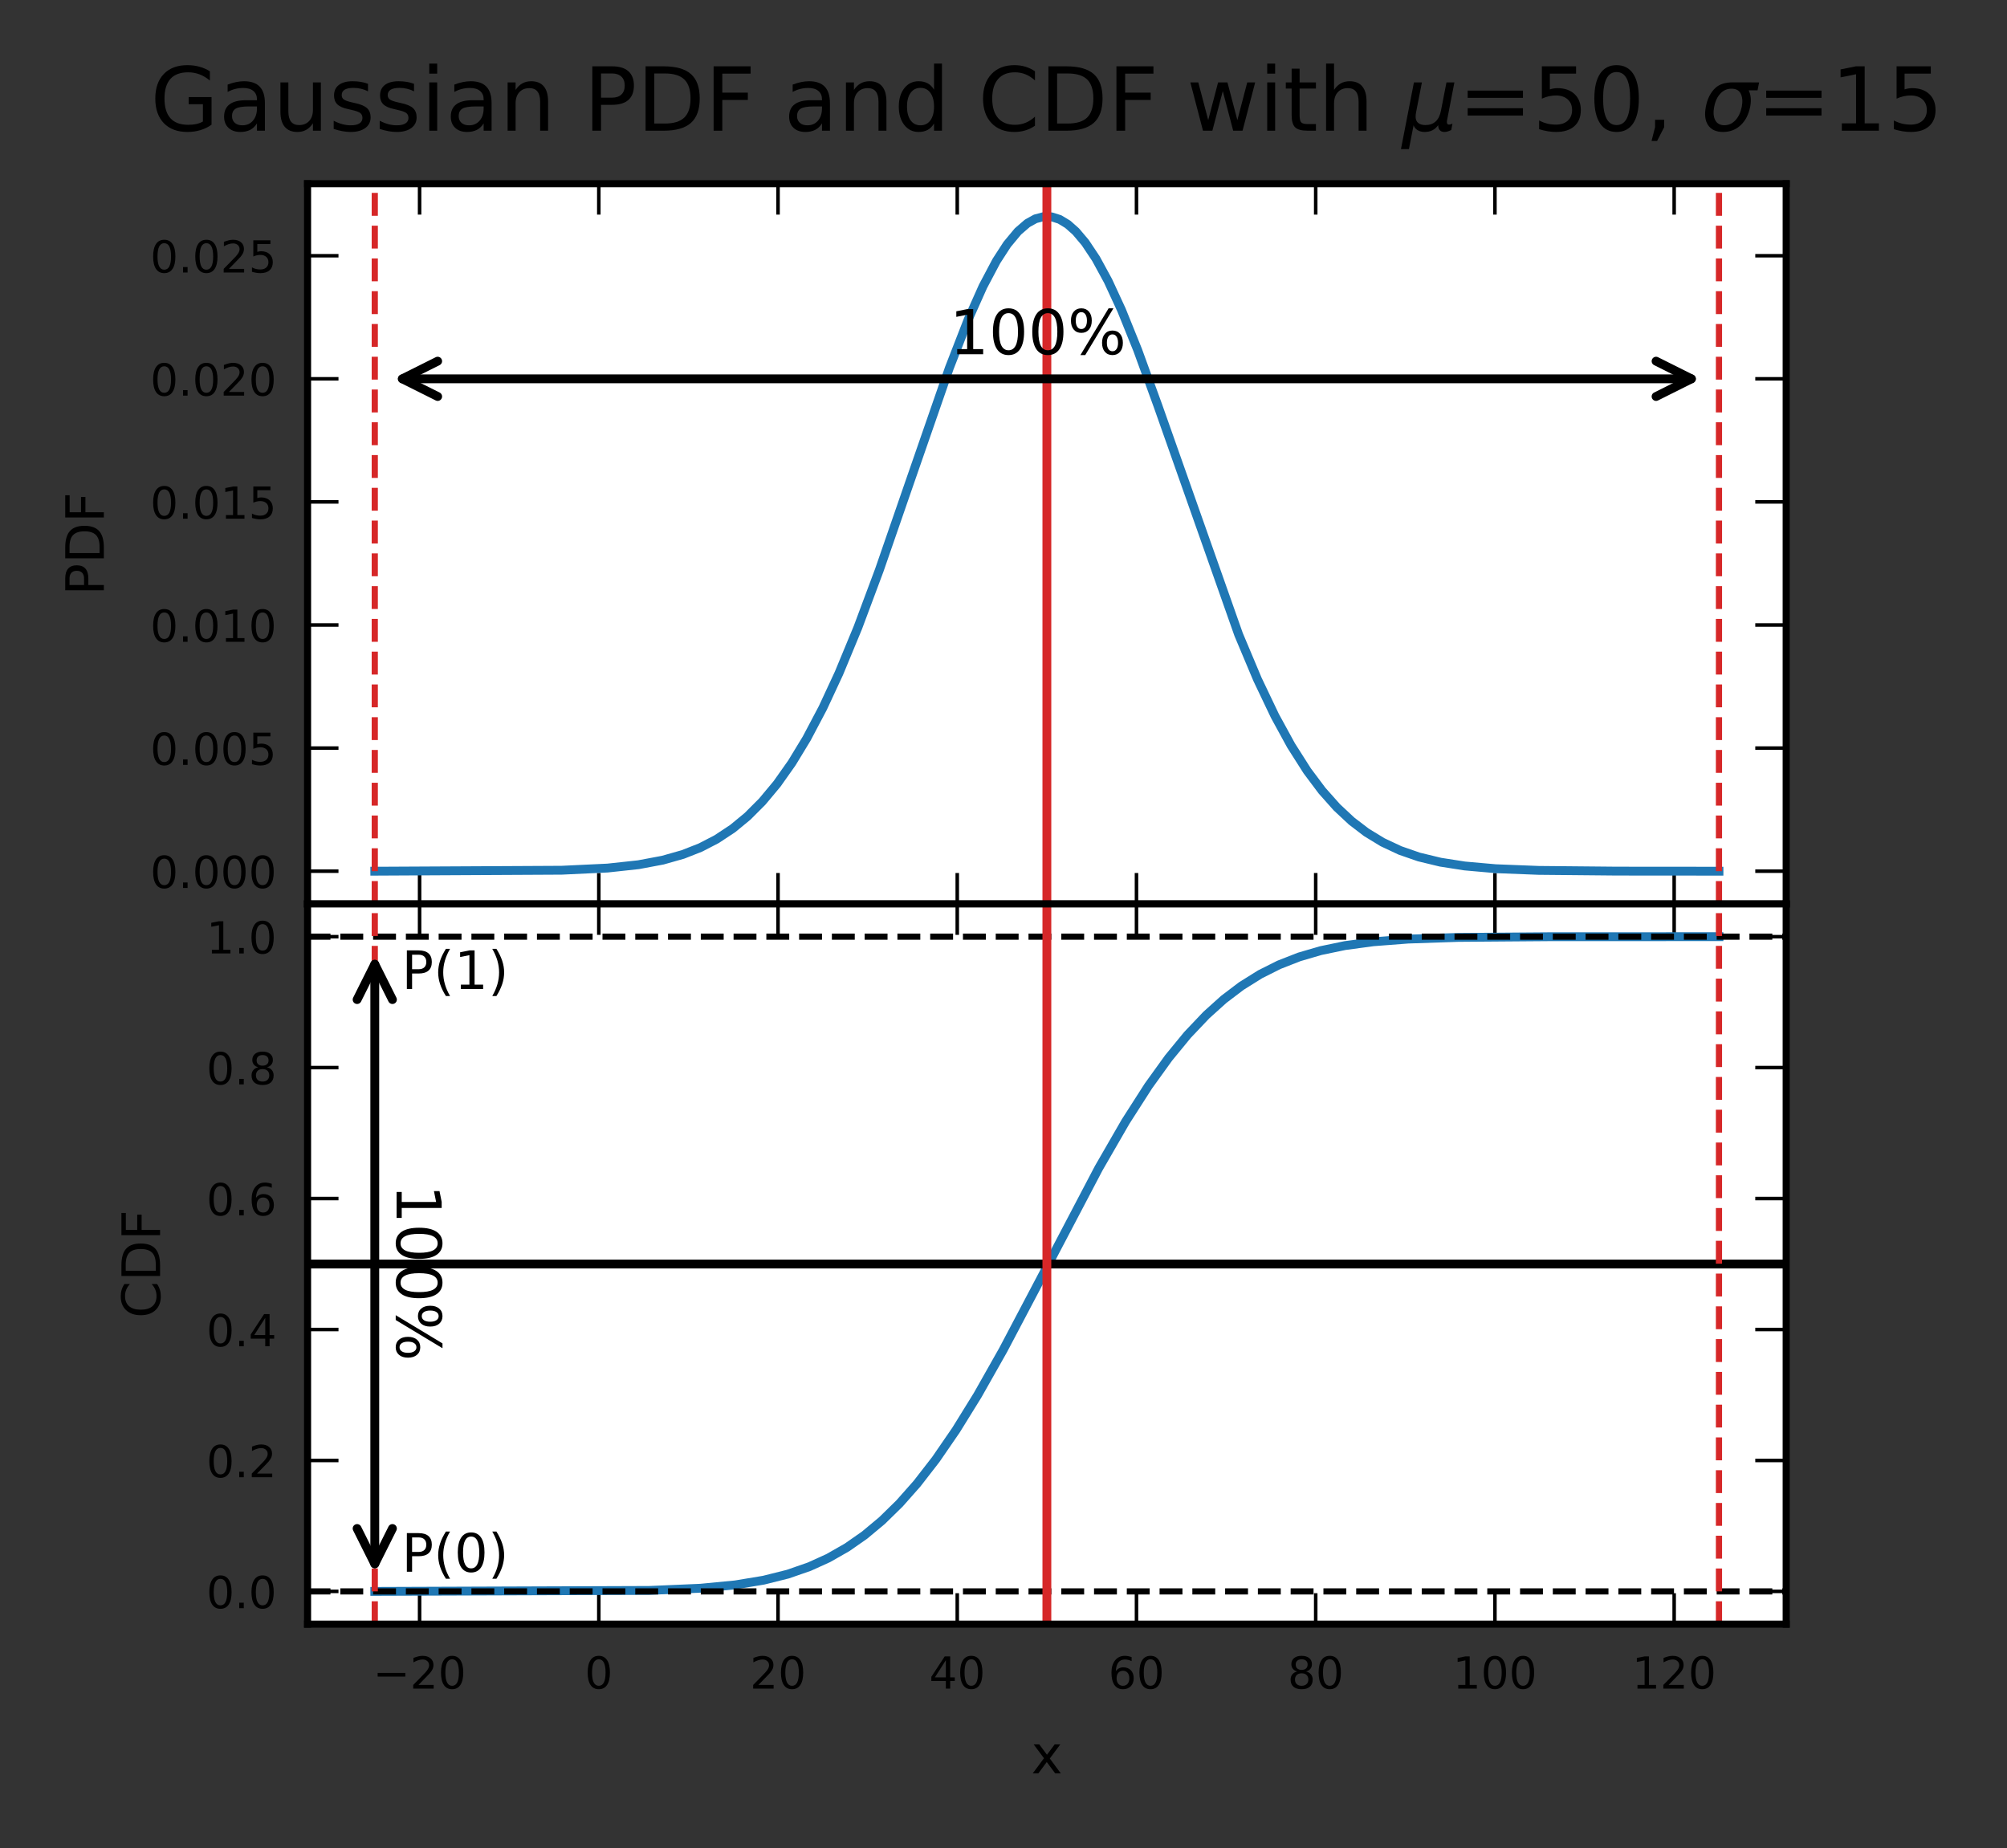 <?xml version="1.0" encoding="utf-8" standalone="no"?>
<!DOCTYPE svg PUBLIC "-//W3C//DTD SVG 1.1//EN"
  "http://www.w3.org/Graphics/SVG/1.1/DTD/svg11.dtd">
<!-- Created with matplotlib (https://matplotlib.org/) -->
<svg height="209.226pt" version="1.1" viewBox="0 0 227.221 209.226" width="227.221pt" xmlns="http://www.w3.org/2000/svg" xmlns:xlink="http://www.w3.org/1999/xlink">
 <rect x="0" y="0" width="227.221" height="209.226" fill="#333333" stroke="none"/>
 <defs>
  <style type="text/css">
*{stroke-linecap:butt;stroke-linejoin:round;}
  </style>
 </defs>
 <g id="figure_1">
  <g id="patch_1">
   <path d="M 0 209.226 
L 227.221 209.226 
L 227.221 0 
L 0 0 
z
" style="fill:none;"/>
  </g>
  <g id="axes_1">
   <g id="patch_2">
    <path d="M 34.821 102.34 
L 202.221 102.34 
L 202.221 20.8 
L 34.821 20.8 
z
" style="fill:#ffffff;"/>
   </g>
   <g id="matplotlib.axis_1">
    <g id="xtick_1">
     <g id="line2d_1">
      <defs>
       <path d="M 0 0 
L 0 -3.5 
" id="m56178d737c" style="stroke:#000000;stroke-width:0.4;"/>
      </defs>
      <g>
       <use style="stroke:#000000;stroke-width:0.4;" x="47.503" xlink:href="#m56178d737c" y="102.34"/>
      </g>
     </g>
     <g id="line2d_2">
      <defs>
       <path d="M 0 0 
L 0 3.5 
" id="mc3e97553ac" style="stroke:#000000;stroke-width:0.4;"/>
      </defs>
      <g>
       <use style="stroke:#000000;stroke-width:0.4;" x="47.503" xlink:href="#mc3e97553ac" y="20.8"/>
      </g>
     </g>
     <g id="text_1">
      <!-- −20 -->
      <defs>
       <path d="M 10.594 35.5 
L 73.188 35.5 
L 73.188 27.203 
L 10.594 27.203 
z
" id="DejaVuSans-8722"/>
       <path d="M 19.188 8.297 
L 53.609 8.297 
L 53.609 0 
L 7.328 0 
L 7.328 8.297 
Q 12.938 14.109 22.625 23.891 
Q 32.328 33.688 34.812 36.531 
Q 39.547 41.844 41.422 45.531 
Q 43.312 49.219 43.312 52.781 
Q 43.312 58.594 39.234 62.25 
Q 35.156 65.922 28.609 65.922 
Q 23.969 65.922 18.812 64.312 
Q 13.672 62.703 7.812 59.422 
L 7.812 69.391 
Q 13.766 71.781 18.938 73 
Q 24.125 74.219 28.422 74.219 
Q 39.75 74.219 46.484 68.547 
Q 53.219 62.891 53.219 53.422 
Q 53.219 48.922 51.531 44.891 
Q 49.859 40.875 45.406 35.406 
Q 44.188 33.984 37.641 27.219 
Q 31.109 20.453 19.188 8.297 
z
" id="DejaVuSans-50"/>
       <path d="M 31.781 66.406 
Q 24.172 66.406 20.328 58.906 
Q 16.5 51.422 16.5 36.375 
Q 16.5 21.391 20.328 13.891 
Q 24.172 6.391 31.781 6.391 
Q 39.453 6.391 43.281 13.891 
Q 47.125 21.391 47.125 36.375 
Q 47.125 51.422 43.281 58.906 
Q 39.453 66.406 31.781 66.406 
z
M 31.781 74.219 
Q 44.047 74.219 50.516 64.516 
Q 56.984 54.828 56.984 36.375 
Q 56.984 17.969 50.516 8.266 
Q 44.047 -1.422 31.781 -1.422 
Q 19.531 -1.422 13.062 8.266 
Q 6.594 17.969 6.594 36.375 
Q 6.594 54.828 13.062 64.516 
Q 19.531 74.219 31.781 74.219 
z
" id="DejaVuSans-48"/>
      </defs>
      <g transform="translate(42.227 109.639)scale(0.05 -0.05)">
       <use xlink:href="#DejaVuSans-8722"/>
       <use x="83.789" xlink:href="#DejaVuSans-50"/>
       <use x="147.412" xlink:href="#DejaVuSans-48"/>
      </g>
     </g>
    </g>
    <g id="xtick_2">
     <g id="line2d_3">
      <g>
       <use style="stroke:#000000;stroke-width:0.4;" x="67.794" xlink:href="#m56178d737c" y="102.34"/>
      </g>
     </g>
     <g id="line2d_4">
      <g>
       <use style="stroke:#000000;stroke-width:0.4;" x="67.794" xlink:href="#mc3e97553ac" y="20.8"/>
      </g>
     </g>
     <g id="text_2">
      <!-- 0 -->
      <g transform="translate(66.203 109.639)scale(0.05 -0.05)">
       <use xlink:href="#DejaVuSans-48"/>
      </g>
     </g>
    </g>
    <g id="xtick_3">
     <g id="line2d_5">
      <g>
       <use style="stroke:#000000;stroke-width:0.4;" x="88.085" xlink:href="#m56178d737c" y="102.34"/>
      </g>
     </g>
     <g id="line2d_6">
      <g>
       <use style="stroke:#000000;stroke-width:0.4;" x="88.085" xlink:href="#mc3e97553ac" y="20.8"/>
      </g>
     </g>
     <g id="text_3">
      <!-- 20 -->
      <g transform="translate(84.903 109.639)scale(0.05 -0.05)">
       <use xlink:href="#DejaVuSans-50"/>
       <use x="63.623" xlink:href="#DejaVuSans-48"/>
      </g>
     </g>
    </g>
    <g id="xtick_4">
     <g id="line2d_7">
      <g>
       <use style="stroke:#000000;stroke-width:0.4;" x="108.375" xlink:href="#m56178d737c" y="102.34"/>
      </g>
     </g>
     <g id="line2d_8">
      <g>
       <use style="stroke:#000000;stroke-width:0.4;" x="108.375" xlink:href="#mc3e97553ac" y="20.8"/>
      </g>
     </g>
     <g id="text_4">
      <!-- 40 -->
      <defs>
       <path d="M 37.797 64.312 
L 12.891 25.391 
L 37.797 25.391 
z
M 35.203 72.906 
L 47.609 72.906 
L 47.609 25.391 
L 58.016 25.391 
L 58.016 17.188 
L 47.609 17.188 
L 47.609 0 
L 37.797 0 
L 37.797 17.188 
L 4.891 17.188 
L 4.891 26.703 
z
" id="DejaVuSans-52"/>
      </defs>
      <g transform="translate(105.194 109.639)scale(0.05 -0.05)">
       <use xlink:href="#DejaVuSans-52"/>
       <use x="63.623" xlink:href="#DejaVuSans-48"/>
      </g>
     </g>
    </g>
    <g id="xtick_5">
     <g id="line2d_9">
      <g>
       <use style="stroke:#000000;stroke-width:0.4;" x="128.666" xlink:href="#m56178d737c" y="102.34"/>
      </g>
     </g>
     <g id="line2d_10">
      <g>
       <use style="stroke:#000000;stroke-width:0.4;" x="128.666" xlink:href="#mc3e97553ac" y="20.8"/>
      </g>
     </g>
     <g id="text_5">
      <!-- 60 -->
      <defs>
       <path d="M 33.016 40.375 
Q 26.375 40.375 22.484 35.828 
Q 18.609 31.297 18.609 23.391 
Q 18.609 15.531 22.484 10.953 
Q 26.375 6.391 33.016 6.391 
Q 39.656 6.391 43.531 10.953 
Q 47.406 15.531 47.406 23.391 
Q 47.406 31.297 43.531 35.828 
Q 39.656 40.375 33.016 40.375 
z
M 52.594 71.297 
L 52.594 62.312 
Q 48.875 64.062 45.094 64.984 
Q 41.312 65.922 37.594 65.922 
Q 27.828 65.922 22.672 59.328 
Q 17.531 52.734 16.797 39.406 
Q 19.672 43.656 24.016 45.922 
Q 28.375 48.188 33.594 48.188 
Q 44.578 48.188 50.953 41.516 
Q 57.328 34.859 57.328 23.391 
Q 57.328 12.156 50.688 5.359 
Q 44.047 -1.422 33.016 -1.422 
Q 20.359 -1.422 13.672 8.266 
Q 6.984 17.969 6.984 36.375 
Q 6.984 53.656 15.188 63.938 
Q 23.391 74.219 37.203 74.219 
Q 40.922 74.219 44.703 73.484 
Q 48.484 72.75 52.594 71.297 
z
" id="DejaVuSans-54"/>
      </defs>
      <g transform="translate(125.485 109.639)scale(0.05 -0.05)">
       <use xlink:href="#DejaVuSans-54"/>
       <use x="63.623" xlink:href="#DejaVuSans-48"/>
      </g>
     </g>
    </g>
    <g id="xtick_6">
     <g id="line2d_11">
      <g>
       <use style="stroke:#000000;stroke-width:0.4;" x="148.957" xlink:href="#m56178d737c" y="102.34"/>
      </g>
     </g>
     <g id="line2d_12">
      <g>
       <use style="stroke:#000000;stroke-width:0.4;" x="148.957" xlink:href="#mc3e97553ac" y="20.8"/>
      </g>
     </g>
     <g id="text_6">
      <!-- 80 -->
      <defs>
       <path d="M 31.781 34.625 
Q 24.75 34.625 20.719 30.859 
Q 16.703 27.094 16.703 20.516 
Q 16.703 13.922 20.719 10.156 
Q 24.75 6.391 31.781 6.391 
Q 38.812 6.391 42.859 10.172 
Q 46.922 13.969 46.922 20.516 
Q 46.922 27.094 42.891 30.859 
Q 38.875 34.625 31.781 34.625 
z
M 21.922 38.812 
Q 15.578 40.375 12.031 44.719 
Q 8.5 49.078 8.5 55.328 
Q 8.5 64.062 14.719 69.141 
Q 20.953 74.219 31.781 74.219 
Q 42.672 74.219 48.875 69.141 
Q 55.078 64.062 55.078 55.328 
Q 55.078 49.078 51.531 44.719 
Q 48 40.375 41.703 38.812 
Q 48.828 37.156 52.797 32.312 
Q 56.781 27.484 56.781 20.516 
Q 56.781 9.906 50.312 4.234 
Q 43.844 -1.422 31.781 -1.422 
Q 19.734 -1.422 13.25 4.234 
Q 6.781 9.906 6.781 20.516 
Q 6.781 27.484 10.781 32.312 
Q 14.797 37.156 21.922 38.812 
z
M 18.312 54.391 
Q 18.312 48.734 21.844 45.562 
Q 25.391 42.391 31.781 42.391 
Q 38.141 42.391 41.719 45.562 
Q 45.312 48.734 45.312 54.391 
Q 45.312 60.062 41.719 63.234 
Q 38.141 66.406 31.781 66.406 
Q 25.391 66.406 21.844 63.234 
Q 18.312 60.062 18.312 54.391 
z
" id="DejaVuSans-56"/>
      </defs>
      <g transform="translate(145.776 109.639)scale(0.05 -0.05)">
       <use xlink:href="#DejaVuSans-56"/>
       <use x="63.623" xlink:href="#DejaVuSans-48"/>
      </g>
     </g>
    </g>
    <g id="xtick_7">
     <g id="line2d_13">
      <g>
       <use style="stroke:#000000;stroke-width:0.4;" x="169.248" xlink:href="#m56178d737c" y="102.34"/>
      </g>
     </g>
     <g id="line2d_14">
      <g>
       <use style="stroke:#000000;stroke-width:0.4;" x="169.248" xlink:href="#mc3e97553ac" y="20.8"/>
      </g>
     </g>
     <g id="text_7">
      <!-- 100 -->
      <defs>
       <path d="M 12.406 8.297 
L 28.516 8.297 
L 28.516 63.922 
L 10.984 60.406 
L 10.984 69.391 
L 28.422 72.906 
L 38.281 72.906 
L 38.281 8.297 
L 54.391 8.297 
L 54.391 0 
L 12.406 0 
z
" id="DejaVuSans-49"/>
      </defs>
      <g transform="translate(164.476 109.639)scale(0.05 -0.05)">
       <use xlink:href="#DejaVuSans-49"/>
       <use x="63.623" xlink:href="#DejaVuSans-48"/>
       <use x="127.246" xlink:href="#DejaVuSans-48"/>
      </g>
     </g>
    </g>
    <g id="xtick_8">
     <g id="line2d_15">
      <g>
       <use style="stroke:#000000;stroke-width:0.4;" x="189.539" xlink:href="#m56178d737c" y="102.34"/>
      </g>
     </g>
     <g id="line2d_16">
      <g>
       <use style="stroke:#000000;stroke-width:0.4;" x="189.539" xlink:href="#mc3e97553ac" y="20.8"/>
      </g>
     </g>
     <g id="text_8">
      <!-- 120 -->
      <g transform="translate(184.767 109.639)scale(0.05 -0.05)">
       <use xlink:href="#DejaVuSans-49"/>
       <use x="63.623" xlink:href="#DejaVuSans-50"/>
       <use x="127.246" xlink:href="#DejaVuSans-48"/>
      </g>
     </g>
    </g>
   </g>
   <g id="matplotlib.axis_2">
    <g id="ytick_1">
     <g id="line2d_17">
      <defs>
       <path d="M 0 0 
L 3.5 0 
" id="md6a6003c53" style="stroke:#000000;stroke-width:0.4;"/>
      </defs>
      <g>
       <use style="stroke:#000000;stroke-width:0.4;" x="34.821" xlink:href="#md6a6003c53" y="98.634"/>
      </g>
     </g>
     <g id="line2d_18">
      <defs>
       <path d="M 0 0 
L -3.5 0 
" id="m5c3b5418e8" style="stroke:#000000;stroke-width:0.4;"/>
      </defs>
      <g>
       <use style="stroke:#000000;stroke-width:0.4;" x="202.221" xlink:href="#m5c3b5418e8" y="98.634"/>
      </g>
     </g>
     <g id="text_9">
      <!-- 0.000 -->
      <defs>
       <path d="M 10.688 12.406 
L 21 12.406 
L 21 0 
L 10.688 0 
z
" id="DejaVuSans-46"/>
      </defs>
      <g transform="translate(17.007 100.534)scale(0.05 -0.05)">
       <use xlink:href="#DejaVuSans-48"/>
       <use x="63.623" xlink:href="#DejaVuSans-46"/>
       <use x="95.41" xlink:href="#DejaVuSans-48"/>
       <use x="159.033" xlink:href="#DejaVuSans-48"/>
       <use x="222.656" xlink:href="#DejaVuSans-48"/>
      </g>
     </g>
    </g>
    <g id="ytick_2">
     <g id="line2d_19">
      <g>
       <use style="stroke:#000000;stroke-width:0.4;" x="34.821" xlink:href="#md6a6003c53" y="84.698"/>
      </g>
     </g>
     <g id="line2d_20">
      <g>
       <use style="stroke:#000000;stroke-width:0.4;" x="202.221" xlink:href="#m5c3b5418e8" y="84.698"/>
      </g>
     </g>
     <g id="text_10">
      <!-- 0.005 -->
      <defs>
       <path d="M 10.797 72.906 
L 49.516 72.906 
L 49.516 64.594 
L 19.828 64.594 
L 19.828 46.734 
Q 21.969 47.469 24.109 47.828 
Q 26.266 48.188 28.422 48.188 
Q 40.625 48.188 47.75 41.5 
Q 54.891 34.812 54.891 23.391 
Q 54.891 11.625 47.562 5.094 
Q 40.234 -1.422 26.906 -1.422 
Q 22.312 -1.422 17.547 -0.641 
Q 12.797 0.141 7.719 1.703 
L 7.719 11.625 
Q 12.109 9.234 16.797 8.062 
Q 21.484 6.891 26.703 6.891 
Q 35.156 6.891 40.078 11.328 
Q 45.016 15.766 45.016 23.391 
Q 45.016 31 40.078 35.438 
Q 35.156 39.891 26.703 39.891 
Q 22.75 39.891 18.812 39.016 
Q 14.891 38.141 10.797 36.281 
z
" id="DejaVuSans-53"/>
      </defs>
      <g transform="translate(17.007 86.598)scale(0.05 -0.05)">
       <use xlink:href="#DejaVuSans-48"/>
       <use x="63.623" xlink:href="#DejaVuSans-46"/>
       <use x="95.41" xlink:href="#DejaVuSans-48"/>
       <use x="159.033" xlink:href="#DejaVuSans-48"/>
       <use x="222.656" xlink:href="#DejaVuSans-53"/>
      </g>
     </g>
    </g>
    <g id="ytick_3">
     <g id="line2d_21">
      <g>
       <use style="stroke:#000000;stroke-width:0.4;" x="34.821" xlink:href="#md6a6003c53" y="70.762"/>
      </g>
     </g>
     <g id="line2d_22">
      <g>
       <use style="stroke:#000000;stroke-width:0.4;" x="202.221" xlink:href="#m5c3b5418e8" y="70.762"/>
      </g>
     </g>
     <g id="text_11">
      <!-- 0.010 -->
      <g transform="translate(17.007 72.662)scale(0.05 -0.05)">
       <use xlink:href="#DejaVuSans-48"/>
       <use x="63.623" xlink:href="#DejaVuSans-46"/>
       <use x="95.41" xlink:href="#DejaVuSans-48"/>
       <use x="159.033" xlink:href="#DejaVuSans-49"/>
       <use x="222.656" xlink:href="#DejaVuSans-48"/>
      </g>
     </g>
    </g>
    <g id="ytick_4">
     <g id="line2d_23">
      <g>
       <use style="stroke:#000000;stroke-width:0.4;" x="34.821" xlink:href="#md6a6003c53" y="56.826"/>
      </g>
     </g>
     <g id="line2d_24">
      <g>
       <use style="stroke:#000000;stroke-width:0.4;" x="202.221" xlink:href="#m5c3b5418e8" y="56.826"/>
      </g>
     </g>
     <g id="text_12">
      <!-- 0.015 -->
      <g transform="translate(17.007 58.726)scale(0.05 -0.05)">
       <use xlink:href="#DejaVuSans-48"/>
       <use x="63.623" xlink:href="#DejaVuSans-46"/>
       <use x="95.41" xlink:href="#DejaVuSans-48"/>
       <use x="159.033" xlink:href="#DejaVuSans-49"/>
       <use x="222.656" xlink:href="#DejaVuSans-53"/>
      </g>
     </g>
    </g>
    <g id="ytick_5">
     <g id="line2d_25">
      <g>
       <use style="stroke:#000000;stroke-width:0.4;" x="34.821" xlink:href="#md6a6003c53" y="42.89"/>
      </g>
     </g>
     <g id="line2d_26">
      <g>
       <use style="stroke:#000000;stroke-width:0.4;" x="202.221" xlink:href="#m5c3b5418e8" y="42.89"/>
      </g>
     </g>
     <g id="text_13">
      <!-- 0.020 -->
      <g transform="translate(17.007 44.79)scale(0.05 -0.05)">
       <use xlink:href="#DejaVuSans-48"/>
       <use x="63.623" xlink:href="#DejaVuSans-46"/>
       <use x="95.41" xlink:href="#DejaVuSans-48"/>
       <use x="159.033" xlink:href="#DejaVuSans-50"/>
       <use x="222.656" xlink:href="#DejaVuSans-48"/>
      </g>
     </g>
    </g>
    <g id="ytick_6">
     <g id="line2d_27">
      <g>
       <use style="stroke:#000000;stroke-width:0.4;" x="34.821" xlink:href="#md6a6003c53" y="28.954"/>
      </g>
     </g>
     <g id="line2d_28">
      <g>
       <use style="stroke:#000000;stroke-width:0.4;" x="202.221" xlink:href="#m5c3b5418e8" y="28.954"/>
      </g>
     </g>
     <g id="text_14">
      <!-- 0.025 -->
      <g transform="translate(17.007 30.854)scale(0.05 -0.05)">
       <use xlink:href="#DejaVuSans-48"/>
       <use x="63.623" xlink:href="#DejaVuSans-46"/>
       <use x="95.41" xlink:href="#DejaVuSans-48"/>
       <use x="159.033" xlink:href="#DejaVuSans-50"/>
       <use x="222.656" xlink:href="#DejaVuSans-53"/>
      </g>
     </g>
    </g>
    <g id="text_15">
     <!-- PDF -->
     <defs>
      <path d="M 19.672 64.797 
L 19.672 37.406 
L 32.078 37.406 
Q 38.969 37.406 42.719 40.969 
Q 46.484 44.531 46.484 51.125 
Q 46.484 57.672 42.719 61.234 
Q 38.969 64.797 32.078 64.797 
z
M 9.812 72.906 
L 32.078 72.906 
Q 44.344 72.906 50.609 67.359 
Q 56.891 61.812 56.891 51.125 
Q 56.891 40.328 50.609 34.812 
Q 44.344 29.297 32.078 29.297 
L 19.672 29.297 
L 19.672 0 
L 9.812 0 
z
" id="DejaVuSans-80"/>
      <path d="M 19.672 64.797 
L 19.672 8.109 
L 31.594 8.109 
Q 46.688 8.109 53.688 14.938 
Q 60.688 21.781 60.688 36.531 
Q 60.688 51.172 53.688 57.984 
Q 46.688 64.797 31.594 64.797 
z
M 9.812 72.906 
L 30.078 72.906 
Q 51.266 72.906 61.172 64.094 
Q 71.094 55.281 71.094 36.531 
Q 71.094 17.672 61.125 8.828 
Q 51.172 0 30.078 0 
L 9.812 0 
z
" id="DejaVuSans-68"/>
      <path d="M 9.812 72.906 
L 51.703 72.906 
L 51.703 64.594 
L 19.672 64.594 
L 19.672 43.109 
L 48.578 43.109 
L 48.578 34.812 
L 19.672 34.812 
L 19.672 0 
L 9.812 0 
z
" id="DejaVuSans-70"/>
     </defs>
     <g transform="translate(11.759 67.414)rotate(-90)scale(0.06 -0.06)">
      <use xlink:href="#DejaVuSans-80"/>
      <use x="60.303" xlink:href="#DejaVuSans-68"/>
      <use x="137.305" xlink:href="#DejaVuSans-70"/>
     </g>
    </g>
   </g>
   <g id="line2d_29">
    <path clip-path="url(#p0a2c7c5514)" d="M 42.43 98.634 
L 63.604 98.524 
L 68.784 98.279 
L 72.288 97.9 
L 75.03 97.385 
L 77.315 96.738 
L 79.295 95.959 
L 81.123 95.015 
L 82.951 93.807 
L 84.627 92.428 
L 86.302 90.751 
L 87.978 88.742 
L 89.654 86.37 
L 91.329 83.612 
L 93.157 80.15 
L 94.985 76.215 
L 97.118 71.062 
L 99.555 64.536 
L 102.907 54.843 
L 107.477 41.668 
L 109.609 36.185 
L 111.285 32.429 
L 112.808 29.548 
L 114.027 27.668 
L 115.246 26.202 
L 116.312 25.282 
L 117.226 24.773 
L 118.14 24.529 
L 119.054 24.551 
L 119.968 24.84 
L 120.882 25.392 
L 121.796 26.202 
L 122.862 27.461 
L 124.081 29.292 
L 125.452 31.809 
L 126.975 35.106 
L 128.803 39.634 
L 131.089 45.924 
L 140.229 71.833 
L 142.361 76.903 
L 144.342 81.06 
L 146.17 84.403 
L 147.998 87.276 
L 149.673 89.513 
L 151.349 91.397 
L 153.025 92.962 
L 154.7 94.242 
L 156.528 95.357 
L 158.509 96.286 
L 160.641 97.025 
L 163.079 97.614 
L 165.821 98.042 
L 169.324 98.352 
L 174.199 98.542 
L 183.034 98.625 
L 194.612 98.634 
L 194.612 98.634 
" style="fill:none;stroke:#1f77b4;stroke-linecap:square;"/>
   </g>
   <g id="line2d_30">
    <path clip-path="url(#p0a2c7c5514)" d="M 42.43 102.34 
L 42.43 20.8 
" style="fill:none;stroke:#d62728;stroke-dasharray:2.59,1.12;stroke-dashoffset:0;stroke-width:0.7;"/>
   </g>
   <g id="line2d_31">
    <path clip-path="url(#p0a2c7c5514)" d="M 118.521 102.34 
L 118.521 20.8 
" style="fill:none;stroke:#d62728;stroke-linecap:square;"/>
   </g>
   <g id="line2d_32">
    <path clip-path="url(#p0a2c7c5514)" d="M 194.612 102.34 
L 194.612 20.8 
" style="fill:none;stroke:#d62728;stroke-dasharray:2.59,1.12;stroke-dashoffset:0;stroke-width:0.7;"/>
   </g>
   <g id="patch_3">
    <path d="M 34.821 102.34 
L 34.821 20.8 
" style="fill:none;stroke:#000000;stroke-linecap:square;stroke-linejoin:miter;stroke-width:0.8;"/>
   </g>
   <g id="patch_4">
    <path d="M 202.221 102.34 
L 202.221 20.8 
" style="fill:none;stroke:#000000;stroke-linecap:square;stroke-linejoin:miter;stroke-width:0.8;"/>
   </g>
   <g id="patch_5">
    <path d="M 34.821 102.34 
L 202.221 102.34 
" style="fill:none;stroke:#000000;stroke-linecap:square;stroke-linejoin:miter;stroke-width:0.8;"/>
   </g>
   <g id="patch_6">
    <path d="M 34.821 20.8 
L 202.221 20.8 
" style="fill:none;stroke:#000000;stroke-linecap:square;stroke-linejoin:miter;stroke-width:0.8;"/>
   </g>
   <g id="patch_7">
    <path d="M 45.55 42.89 
Q 118.52 42.89 191.491 42.89 
" style="fill:none;stroke:#000000;stroke-linecap:round;"/>
    <path d="M 49.55 44.89 
L 45.55 42.89 
L 49.55 40.89 
" style="fill:none;stroke:#000000;stroke-linecap:round;"/>
    <path d="M 187.491 40.89 
L 191.491 42.89 
L 187.491 44.89 
" style="fill:none;stroke:#000000;stroke-linecap:round;"/>
   </g>
   <g id="text_16">
    <!-- 100% -->
    <defs>
     <path d="M 72.703 32.078 
Q 68.453 32.078 66.031 28.469 
Q 63.625 24.859 63.625 18.406 
Q 63.625 12.062 66.031 8.422 
Q 68.453 4.781 72.703 4.781 
Q 76.859 4.781 79.266 8.422 
Q 81.688 12.062 81.688 18.406 
Q 81.688 24.812 79.266 28.438 
Q 76.859 32.078 72.703 32.078 
z
M 72.703 38.281 
Q 80.422 38.281 84.953 32.906 
Q 89.5 27.547 89.5 18.406 
Q 89.5 9.281 84.938 3.922 
Q 80.375 -1.422 72.703 -1.422 
Q 64.891 -1.422 60.344 3.922 
Q 55.812 9.281 55.812 18.406 
Q 55.812 27.594 60.375 32.938 
Q 64.938 38.281 72.703 38.281 
z
M 22.312 68.016 
Q 18.109 68.016 15.688 64.375 
Q 13.281 60.75 13.281 54.391 
Q 13.281 47.953 15.672 44.328 
Q 18.062 40.719 22.312 40.719 
Q 26.562 40.719 28.969 44.328 
Q 31.391 47.953 31.391 54.391 
Q 31.391 60.688 28.953 64.344 
Q 26.516 68.016 22.312 68.016 
z
M 66.406 74.219 
L 74.219 74.219 
L 28.609 -1.422 
L 20.797 -1.422 
z
M 22.312 74.219 
Q 30.031 74.219 34.609 68.875 
Q 39.203 63.531 39.203 54.391 
Q 39.203 45.172 34.641 39.844 
Q 30.078 34.516 22.312 34.516 
Q 14.547 34.516 10.031 39.859 
Q 5.516 45.219 5.516 54.391 
Q 5.516 63.484 10.047 68.844 
Q 14.594 74.219 22.312 74.219 
z
" id="DejaVuSans-37"/>
    </defs>
    <g transform="translate(107.5 40.103)scale(0.07 -0.07)">
     <use xlink:href="#DejaVuSans-49"/>
     <use x="63.623" xlink:href="#DejaVuSans-48"/>
     <use x="127.246" xlink:href="#DejaVuSans-48"/>
     <use x="190.869" xlink:href="#DejaVuSans-37"/>
    </g>
   </g>
   <g id="text_17">
    <!-- Gaussian PDF and CDF with $\mu$=50, $\sigma$=15 -->
    <defs>
     <path d="M 59.516 10.406 
L 59.516 29.984 
L 43.406 29.984 
L 43.406 38.094 
L 69.281 38.094 
L 69.281 6.781 
Q 63.578 2.734 56.688 0.656 
Q 49.812 -1.422 42 -1.422 
Q 24.906 -1.422 15.25 8.562 
Q 5.609 18.562 5.609 36.375 
Q 5.609 54.25 15.25 64.234 
Q 24.906 74.219 42 74.219 
Q 49.125 74.219 55.547 72.453 
Q 61.969 70.703 67.391 67.281 
L 67.391 56.781 
Q 61.922 61.422 55.766 63.766 
Q 49.609 66.109 42.828 66.109 
Q 29.438 66.109 22.719 58.641 
Q 16.016 51.172 16.016 36.375 
Q 16.016 21.625 22.719 14.156 
Q 29.438 6.688 42.828 6.688 
Q 48.047 6.688 52.141 7.594 
Q 56.25 8.5 59.516 10.406 
z
" id="DejaVuSans-71"/>
     <path d="M 34.281 27.484 
Q 23.391 27.484 19.188 25 
Q 14.984 22.516 14.984 16.5 
Q 14.984 11.719 18.141 8.906 
Q 21.297 6.109 26.703 6.109 
Q 34.188 6.109 38.703 11.406 
Q 43.219 16.703 43.219 25.484 
L 43.219 27.484 
z
M 52.203 31.203 
L 52.203 0 
L 43.219 0 
L 43.219 8.297 
Q 40.141 3.328 35.547 0.953 
Q 30.953 -1.422 24.312 -1.422 
Q 15.922 -1.422 10.953 3.297 
Q 6 8.016 6 15.922 
Q 6 25.141 12.172 29.828 
Q 18.359 34.516 30.609 34.516 
L 43.219 34.516 
L 43.219 35.406 
Q 43.219 41.609 39.141 45 
Q 35.062 48.391 27.688 48.391 
Q 23 48.391 18.547 47.266 
Q 14.109 46.141 10.016 43.891 
L 10.016 52.203 
Q 14.938 54.109 19.578 55.047 
Q 24.219 56 28.609 56 
Q 40.484 56 46.344 49.844 
Q 52.203 43.703 52.203 31.203 
z
" id="DejaVuSans-97"/>
     <path d="M 8.5 21.578 
L 8.5 54.688 
L 17.484 54.688 
L 17.484 21.922 
Q 17.484 14.156 20.5 10.266 
Q 23.531 6.391 29.594 6.391 
Q 36.859 6.391 41.078 11.031 
Q 45.312 15.672 45.312 23.688 
L 45.312 54.688 
L 54.297 54.688 
L 54.297 0 
L 45.312 0 
L 45.312 8.406 
Q 42.047 3.422 37.719 1 
Q 33.406 -1.422 27.688 -1.422 
Q 18.266 -1.422 13.375 4.438 
Q 8.5 10.297 8.5 21.578 
z
M 31.109 56 
z
" id="DejaVuSans-117"/>
     <path d="M 44.281 53.078 
L 44.281 44.578 
Q 40.484 46.531 36.375 47.5 
Q 32.281 48.484 27.875 48.484 
Q 21.188 48.484 17.844 46.438 
Q 14.5 44.391 14.5 40.281 
Q 14.5 37.156 16.891 35.375 
Q 19.281 33.594 26.516 31.984 
L 29.594 31.297 
Q 39.156 29.25 43.188 25.516 
Q 47.219 21.781 47.219 15.094 
Q 47.219 7.469 41.188 3.016 
Q 35.156 -1.422 24.609 -1.422 
Q 20.219 -1.422 15.453 -0.562 
Q 10.688 0.297 5.422 2 
L 5.422 11.281 
Q 10.406 8.688 15.234 7.391 
Q 20.062 6.109 24.812 6.109 
Q 31.156 6.109 34.562 8.281 
Q 37.984 10.453 37.984 14.406 
Q 37.984 18.062 35.516 20.016 
Q 33.062 21.969 24.703 23.781 
L 21.578 24.516 
Q 13.234 26.266 9.516 29.906 
Q 5.812 33.547 5.812 39.891 
Q 5.812 47.609 11.281 51.797 
Q 16.75 56 26.812 56 
Q 31.781 56 36.172 55.266 
Q 40.578 54.547 44.281 53.078 
z
" id="DejaVuSans-115"/>
     <path d="M 9.422 54.688 
L 18.406 54.688 
L 18.406 0 
L 9.422 0 
z
M 9.422 75.984 
L 18.406 75.984 
L 18.406 64.594 
L 9.422 64.594 
z
" id="DejaVuSans-105"/>
     <path d="M 54.891 33.016 
L 54.891 0 
L 45.906 0 
L 45.906 32.719 
Q 45.906 40.484 42.875 44.328 
Q 39.844 48.188 33.797 48.188 
Q 26.516 48.188 22.312 43.547 
Q 18.109 38.922 18.109 30.906 
L 18.109 0 
L 9.078 0 
L 9.078 54.688 
L 18.109 54.688 
L 18.109 46.188 
Q 21.344 51.125 25.703 53.562 
Q 30.078 56 35.797 56 
Q 45.219 56 50.047 50.172 
Q 54.891 44.344 54.891 33.016 
z
" id="DejaVuSans-110"/>
     <path id="DejaVuSans-32"/>
     <path d="M 45.406 46.391 
L 45.406 75.984 
L 54.391 75.984 
L 54.391 0 
L 45.406 0 
L 45.406 8.203 
Q 42.578 3.328 38.25 0.953 
Q 33.938 -1.422 27.875 -1.422 
Q 17.969 -1.422 11.734 6.484 
Q 5.516 14.406 5.516 27.297 
Q 5.516 40.188 11.734 48.094 
Q 17.969 56 27.875 56 
Q 33.938 56 38.25 53.625 
Q 42.578 51.266 45.406 46.391 
z
M 14.797 27.297 
Q 14.797 17.391 18.875 11.75 
Q 22.953 6.109 30.078 6.109 
Q 37.203 6.109 41.297 11.75 
Q 45.406 17.391 45.406 27.297 
Q 45.406 37.203 41.297 42.844 
Q 37.203 48.484 30.078 48.484 
Q 22.953 48.484 18.875 42.844 
Q 14.797 37.203 14.797 27.297 
z
" id="DejaVuSans-100"/>
     <path d="M 64.406 67.281 
L 64.406 56.891 
Q 59.422 61.531 53.781 63.812 
Q 48.141 66.109 41.797 66.109 
Q 29.297 66.109 22.656 58.469 
Q 16.016 50.828 16.016 36.375 
Q 16.016 21.969 22.656 14.328 
Q 29.297 6.688 41.797 6.688 
Q 48.141 6.688 53.781 8.984 
Q 59.422 11.281 64.406 15.922 
L 64.406 5.609 
Q 59.234 2.094 53.438 0.328 
Q 47.656 -1.422 41.219 -1.422 
Q 24.656 -1.422 15.125 8.703 
Q 5.609 18.844 5.609 36.375 
Q 5.609 53.953 15.125 64.078 
Q 24.656 74.219 41.219 74.219 
Q 47.75 74.219 53.531 72.484 
Q 59.328 70.75 64.406 67.281 
z
" id="DejaVuSans-67"/>
     <path d="M 4.203 54.688 
L 13.188 54.688 
L 24.422 12.016 
L 35.594 54.688 
L 46.188 54.688 
L 57.422 12.016 
L 68.609 54.688 
L 77.594 54.688 
L 63.281 0 
L 52.688 0 
L 40.922 44.828 
L 29.109 0 
L 18.5 0 
z
" id="DejaVuSans-119"/>
     <path d="M 18.312 70.219 
L 18.312 54.688 
L 36.812 54.688 
L 36.812 47.703 
L 18.312 47.703 
L 18.312 18.016 
Q 18.312 11.328 20.141 9.422 
Q 21.969 7.516 27.594 7.516 
L 36.812 7.516 
L 36.812 0 
L 27.594 0 
Q 17.188 0 13.234 3.875 
Q 9.281 7.766 9.281 18.016 
L 9.281 47.703 
L 2.688 47.703 
L 2.688 54.688 
L 9.281 54.688 
L 9.281 70.219 
z
" id="DejaVuSans-116"/>
     <path d="M 54.891 33.016 
L 54.891 0 
L 45.906 0 
L 45.906 32.719 
Q 45.906 40.484 42.875 44.328 
Q 39.844 48.188 33.797 48.188 
Q 26.516 48.188 22.312 43.547 
Q 18.109 38.922 18.109 30.906 
L 18.109 0 
L 9.078 0 
L 9.078 75.984 
L 18.109 75.984 
L 18.109 46.188 
Q 21.344 51.125 25.703 53.562 
Q 30.078 56 35.797 56 
Q 45.219 56 50.047 50.172 
Q 54.891 44.344 54.891 33.016 
z
" id="DejaVuSans-104"/>
     <path d="M -1.312 -20.797 
L 13.375 54.688 
L 22.406 54.688 
L 15.766 20.656 
Q 15.578 19.625 15.422 18.359 
Q 15.281 17.094 15.281 15.828 
Q 15.281 11.281 18.141 8.828 
Q 21 6.391 26.312 6.391 
Q 33.547 6.391 37.984 10.484 
Q 42.438 14.594 44 22.797 
L 50.203 54.688 
L 59.188 54.688 
L 51.031 12.641 
Q 50.828 11.719 50.75 11.031 
Q 50.688 10.359 50.688 9.812 
Q 50.688 8.297 51.297 7.594 
Q 51.906 6.891 53.219 6.891 
Q 53.719 6.891 54.562 7.125 
Q 55.422 7.375 56.984 8.016 
L 55.609 0.781 
Q 53.469 -0.297 51.516 -0.859 
Q 49.562 -1.422 47.703 -1.422 
Q 44.484 -1.422 42.656 0.625 
Q 40.828 2.688 40.828 6.297 
Q 38.094 2.391 34.297 0.484 
Q 30.516 -1.422 25.391 -1.422 
Q 20.844 -1.422 17.453 0.672 
Q 14.062 2.781 12.984 6.203 
L 7.719 -20.797 
z
" id="DejaVuSans-Oblique-956"/>
     <path d="M 10.594 45.406 
L 73.188 45.406 
L 73.188 37.203 
L 10.594 37.203 
z
M 10.594 25.484 
L 73.188 25.484 
L 73.188 17.188 
L 10.594 17.188 
z
" id="DejaVuSans-61"/>
     <path d="M 11.719 12.406 
L 22.016 12.406 
L 22.016 4 
L 14.016 -11.625 
L 7.719 -11.625 
L 11.719 4 
z
" id="DejaVuSans-44"/>
     <path d="M 34.672 47.562 
Q 27.25 47.562 22.219 42.188 
Q 16.891 36.578 15.141 27.297 
Q 13.188 17.484 16.312 11.812 
Q 19.391 6.203 26.656 6.203 
Q 33.844 6.203 39.109 11.859 
Q 44.438 17.531 46.344 27.297 
Q 48.047 36.234 45.016 42.188 
Q 42.188 47.562 34.672 47.562 
z
M 36.078 54.734 
L 65.922 54.688 
L 64.156 45.703 
L 54.109 45.703 
Q 57.906 38.094 55.859 27.297 
Q 53.219 13.875 45.062 6.25 
Q 36.859 -1.422 25.141 -1.422 
Q 13.375 -1.422 8.203 6.25 
Q 3.031 13.875 5.672 27.297 
Q 8.25 40.766 16.406 48.391 
Q 23.188 54.734 36.078 54.734 
z
" id="DejaVuSans-Oblique-963"/>
    </defs>
    <g transform="translate(17.021 14.8)scale(0.1 -0.1)">
     <use transform="translate(0 0.016)" xlink:href="#DejaVuSans-71"/>
     <use transform="translate(77.49 0.016)" xlink:href="#DejaVuSans-97"/>
     <use transform="translate(138.77 0.016)" xlink:href="#DejaVuSans-117"/>
     <use transform="translate(202.148 0.016)" xlink:href="#DejaVuSans-115"/>
     <use transform="translate(254.248 0.016)" xlink:href="#DejaVuSans-115"/>
     <use transform="translate(306.348 0.016)" xlink:href="#DejaVuSans-105"/>
     <use transform="translate(334.131 0.016)" xlink:href="#DejaVuSans-97"/>
     <use transform="translate(395.41 0.016)" xlink:href="#DejaVuSans-110"/>
     <use transform="translate(458.789 0.016)" xlink:href="#DejaVuSans-32"/>
     <use transform="translate(490.576 0.016)" xlink:href="#DejaVuSans-80"/>
     <use transform="translate(550.879 0.016)" xlink:href="#DejaVuSans-68"/>
     <use transform="translate(627.881 0.016)" xlink:href="#DejaVuSans-70"/>
     <use transform="translate(685.4 0.016)" xlink:href="#DejaVuSans-32"/>
     <use transform="translate(717.188 0.016)" xlink:href="#DejaVuSans-97"/>
     <use transform="translate(778.467 0.016)" xlink:href="#DejaVuSans-110"/>
     <use transform="translate(841.846 0.016)" xlink:href="#DejaVuSans-100"/>
     <use transform="translate(905.322 0.016)" xlink:href="#DejaVuSans-32"/>
     <use transform="translate(937.109 0.016)" xlink:href="#DejaVuSans-67"/>
     <use transform="translate(1006.934 0.016)" xlink:href="#DejaVuSans-68"/>
     <use transform="translate(1083.936 0.016)" xlink:href="#DejaVuSans-70"/>
     <use transform="translate(1141.455 0.016)" xlink:href="#DejaVuSans-32"/>
     <use transform="translate(1173.242 0.016)" xlink:href="#DejaVuSans-119"/>
     <use transform="translate(1255.029 0.016)" xlink:href="#DejaVuSans-105"/>
     <use transform="translate(1282.812 0.016)" xlink:href="#DejaVuSans-116"/>
     <use transform="translate(1322.021 0.016)" xlink:href="#DejaVuSans-104"/>
     <use transform="translate(1385.4 0.016)" xlink:href="#DejaVuSans-32"/>
     <use transform="translate(1417.188 0.016)" xlink:href="#DejaVuSans-Oblique-956"/>
     <use transform="translate(1480.811 0.016)" xlink:href="#DejaVuSans-61"/>
     <use transform="translate(1564.6 0.016)" xlink:href="#DejaVuSans-53"/>
     <use transform="translate(1628.223 0.016)" xlink:href="#DejaVuSans-48"/>
     <use transform="translate(1691.846 0.016)" xlink:href="#DejaVuSans-44"/>
     <use transform="translate(1723.633 0.016)" xlink:href="#DejaVuSans-32"/>
     <use transform="translate(1755.42 0.016)" xlink:href="#DejaVuSans-Oblique-963"/>
     <use transform="translate(1818.799 0.016)" xlink:href="#DejaVuSans-61"/>
     <use transform="translate(1902.588 0.016)" xlink:href="#DejaVuSans-49"/>
     <use transform="translate(1966.211 0.016)" xlink:href="#DejaVuSans-53"/>
    </g>
   </g>
  </g>
  <g id="axes_2">
   <g id="patch_8">
    <path d="M 34.821 183.88 
L 202.221 183.88 
L 202.221 102.34 
L 34.821 102.34 
z
" style="fill:#ffffff;"/>
   </g>
   <g id="matplotlib.axis_3">
    <g id="xtick_9">
     <g id="line2d_33">
      <g>
       <use style="stroke:#000000;stroke-width:0.4;" x="47.503" xlink:href="#m56178d737c" y="183.88"/>
      </g>
     </g>
     <g id="line2d_34">
      <g>
       <use style="stroke:#000000;stroke-width:0.4;" x="47.503" xlink:href="#mc3e97553ac" y="102.34"/>
      </g>
     </g>
     <g id="text_18">
      <!-- −20 -->
      <g transform="translate(42.227 191.179)scale(0.05 -0.05)">
       <use xlink:href="#DejaVuSans-8722"/>
       <use x="83.789" xlink:href="#DejaVuSans-50"/>
       <use x="147.412" xlink:href="#DejaVuSans-48"/>
      </g>
     </g>
    </g>
    <g id="xtick_10">
     <g id="line2d_35">
      <g>
       <use style="stroke:#000000;stroke-width:0.4;" x="67.794" xlink:href="#m56178d737c" y="183.88"/>
      </g>
     </g>
     <g id="line2d_36">
      <g>
       <use style="stroke:#000000;stroke-width:0.4;" x="67.794" xlink:href="#mc3e97553ac" y="102.34"/>
      </g>
     </g>
     <g id="text_19">
      <!-- 0 -->
      <g transform="translate(66.203 191.179)scale(0.05 -0.05)">
       <use xlink:href="#DejaVuSans-48"/>
      </g>
     </g>
    </g>
    <g id="xtick_11">
     <g id="line2d_37">
      <g>
       <use style="stroke:#000000;stroke-width:0.4;" x="88.085" xlink:href="#m56178d737c" y="183.88"/>
      </g>
     </g>
     <g id="line2d_38">
      <g>
       <use style="stroke:#000000;stroke-width:0.4;" x="88.085" xlink:href="#mc3e97553ac" y="102.34"/>
      </g>
     </g>
     <g id="text_20">
      <!-- 20 -->
      <g transform="translate(84.903 191.179)scale(0.05 -0.05)">
       <use xlink:href="#DejaVuSans-50"/>
       <use x="63.623" xlink:href="#DejaVuSans-48"/>
      </g>
     </g>
    </g>
    <g id="xtick_12">
     <g id="line2d_39">
      <g>
       <use style="stroke:#000000;stroke-width:0.4;" x="108.375" xlink:href="#m56178d737c" y="183.88"/>
      </g>
     </g>
     <g id="line2d_40">
      <g>
       <use style="stroke:#000000;stroke-width:0.4;" x="108.375" xlink:href="#mc3e97553ac" y="102.34"/>
      </g>
     </g>
     <g id="text_21">
      <!-- 40 -->
      <g transform="translate(105.194 191.179)scale(0.05 -0.05)">
       <use xlink:href="#DejaVuSans-52"/>
       <use x="63.623" xlink:href="#DejaVuSans-48"/>
      </g>
     </g>
    </g>
    <g id="xtick_13">
     <g id="line2d_41">
      <g>
       <use style="stroke:#000000;stroke-width:0.4;" x="128.666" xlink:href="#m56178d737c" y="183.88"/>
      </g>
     </g>
     <g id="line2d_42">
      <g>
       <use style="stroke:#000000;stroke-width:0.4;" x="128.666" xlink:href="#mc3e97553ac" y="102.34"/>
      </g>
     </g>
     <g id="text_22">
      <!-- 60 -->
      <g transform="translate(125.485 191.179)scale(0.05 -0.05)">
       <use xlink:href="#DejaVuSans-54"/>
       <use x="63.623" xlink:href="#DejaVuSans-48"/>
      </g>
     </g>
    </g>
    <g id="xtick_14">
     <g id="line2d_43">
      <g>
       <use style="stroke:#000000;stroke-width:0.4;" x="148.957" xlink:href="#m56178d737c" y="183.88"/>
      </g>
     </g>
     <g id="line2d_44">
      <g>
       <use style="stroke:#000000;stroke-width:0.4;" x="148.957" xlink:href="#mc3e97553ac" y="102.34"/>
      </g>
     </g>
     <g id="text_23">
      <!-- 80 -->
      <g transform="translate(145.776 191.179)scale(0.05 -0.05)">
       <use xlink:href="#DejaVuSans-56"/>
       <use x="63.623" xlink:href="#DejaVuSans-48"/>
      </g>
     </g>
    </g>
    <g id="xtick_15">
     <g id="line2d_45">
      <g>
       <use style="stroke:#000000;stroke-width:0.4;" x="169.248" xlink:href="#m56178d737c" y="183.88"/>
      </g>
     </g>
     <g id="line2d_46">
      <g>
       <use style="stroke:#000000;stroke-width:0.4;" x="169.248" xlink:href="#mc3e97553ac" y="102.34"/>
      </g>
     </g>
     <g id="text_24">
      <!-- 100 -->
      <g transform="translate(164.476 191.179)scale(0.05 -0.05)">
       <use xlink:href="#DejaVuSans-49"/>
       <use x="63.623" xlink:href="#DejaVuSans-48"/>
       <use x="127.246" xlink:href="#DejaVuSans-48"/>
      </g>
     </g>
    </g>
    <g id="xtick_16">
     <g id="line2d_47">
      <g>
       <use style="stroke:#000000;stroke-width:0.4;" x="189.539" xlink:href="#m56178d737c" y="183.88"/>
      </g>
     </g>
     <g id="line2d_48">
      <g>
       <use style="stroke:#000000;stroke-width:0.4;" x="189.539" xlink:href="#mc3e97553ac" y="102.34"/>
      </g>
     </g>
     <g id="text_25">
      <!-- 120 -->
      <g transform="translate(184.767 191.179)scale(0.05 -0.05)">
       <use xlink:href="#DejaVuSans-49"/>
       <use x="63.623" xlink:href="#DejaVuSans-50"/>
       <use x="127.246" xlink:href="#DejaVuSans-48"/>
      </g>
     </g>
    </g>
    <g id="text_26">
     <!-- x -->
     <defs>
      <path d="M 54.891 54.688 
L 35.109 28.078 
L 55.906 0 
L 45.312 0 
L 29.391 21.484 
L 13.484 0 
L 2.875 0 
L 24.125 28.609 
L 4.688 54.688 
L 15.281 54.688 
L 29.781 35.203 
L 44.281 54.688 
z
" id="DejaVuSans-120"/>
     </defs>
     <g transform="translate(116.745 200.778)scale(0.06 -0.06)">
      <use xlink:href="#DejaVuSans-120"/>
     </g>
    </g>
   </g>
   <g id="matplotlib.axis_4">
    <g id="ytick_7">
     <g id="line2d_49">
      <g>
       <use style="stroke:#000000;stroke-width:0.4;" x="34.821" xlink:href="#md6a6003c53" y="180.174"/>
      </g>
     </g>
     <g id="line2d_50">
      <g>
       <use style="stroke:#000000;stroke-width:0.4;" x="202.221" xlink:href="#m5c3b5418e8" y="180.174"/>
      </g>
     </g>
     <g id="text_27">
      <!-- 0.0 -->
      <g transform="translate(23.369 182.073)scale(0.05 -0.05)">
       <use xlink:href="#DejaVuSans-48"/>
       <use x="63.623" xlink:href="#DejaVuSans-46"/>
       <use x="95.41" xlink:href="#DejaVuSans-48"/>
      </g>
     </g>
    </g>
    <g id="ytick_8">
     <g id="line2d_51">
      <g>
       <use style="stroke:#000000;stroke-width:0.4;" x="34.821" xlink:href="#md6a6003c53" y="165.348"/>
      </g>
     </g>
     <g id="line2d_52">
      <g>
       <use style="stroke:#000000;stroke-width:0.4;" x="202.221" xlink:href="#m5c3b5418e8" y="165.348"/>
      </g>
     </g>
     <g id="text_28">
      <!-- 0.2 -->
      <g transform="translate(23.369 167.248)scale(0.05 -0.05)">
       <use xlink:href="#DejaVuSans-48"/>
       <use x="63.623" xlink:href="#DejaVuSans-46"/>
       <use x="95.41" xlink:href="#DejaVuSans-50"/>
      </g>
     </g>
    </g>
    <g id="ytick_9">
     <g id="line2d_53">
      <g>
       <use style="stroke:#000000;stroke-width:0.4;" x="34.821" xlink:href="#md6a6003c53" y="150.523"/>
      </g>
     </g>
     <g id="line2d_54">
      <g>
       <use style="stroke:#000000;stroke-width:0.4;" x="202.221" xlink:href="#m5c3b5418e8" y="150.523"/>
      </g>
     </g>
     <g id="text_29">
      <!-- 0.4 -->
      <g transform="translate(23.369 152.422)scale(0.05 -0.05)">
       <use xlink:href="#DejaVuSans-48"/>
       <use x="63.623" xlink:href="#DejaVuSans-46"/>
       <use x="95.41" xlink:href="#DejaVuSans-52"/>
      </g>
     </g>
    </g>
    <g id="ytick_10">
     <g id="line2d_55">
      <g>
       <use style="stroke:#000000;stroke-width:0.4;" x="34.821" xlink:href="#md6a6003c53" y="135.697"/>
      </g>
     </g>
     <g id="line2d_56">
      <g>
       <use style="stroke:#000000;stroke-width:0.4;" x="202.221" xlink:href="#m5c3b5418e8" y="135.697"/>
      </g>
     </g>
     <g id="text_30">
      <!-- 0.6 -->
      <g transform="translate(23.369 137.597)scale(0.05 -0.05)">
       <use xlink:href="#DejaVuSans-48"/>
       <use x="63.623" xlink:href="#DejaVuSans-46"/>
       <use x="95.41" xlink:href="#DejaVuSans-54"/>
      </g>
     </g>
    </g>
    <g id="ytick_11">
     <g id="line2d_57">
      <g>
       <use style="stroke:#000000;stroke-width:0.4;" x="34.821" xlink:href="#md6a6003c53" y="120.872"/>
      </g>
     </g>
     <g id="line2d_58">
      <g>
       <use style="stroke:#000000;stroke-width:0.4;" x="202.221" xlink:href="#m5c3b5418e8" y="120.872"/>
      </g>
     </g>
     <g id="text_31">
      <!-- 0.8 -->
      <g transform="translate(23.369 122.771)scale(0.05 -0.05)">
       <use xlink:href="#DejaVuSans-48"/>
       <use x="63.623" xlink:href="#DejaVuSans-46"/>
       <use x="95.41" xlink:href="#DejaVuSans-56"/>
      </g>
     </g>
    </g>
    <g id="ytick_12">
     <g id="line2d_59">
      <g>
       <use style="stroke:#000000;stroke-width:0.4;" x="34.821" xlink:href="#md6a6003c53" y="106.046"/>
      </g>
     </g>
     <g id="line2d_60">
      <g>
       <use style="stroke:#000000;stroke-width:0.4;" x="202.221" xlink:href="#m5c3b5418e8" y="106.046"/>
      </g>
     </g>
     <g id="text_32">
      <!-- 1.0 -->
      <g transform="translate(23.369 107.946)scale(0.05 -0.05)">
       <use xlink:href="#DejaVuSans-49"/>
       <use x="63.623" xlink:href="#DejaVuSans-46"/>
       <use x="95.41" xlink:href="#DejaVuSans-48"/>
      </g>
     </g>
    </g>
    <g id="text_33">
     <!-- CDF -->
     <g transform="translate(18.122 149.24)rotate(-90)scale(0.06 -0.06)">
      <use xlink:href="#DejaVuSans-67"/>
      <use x="69.824" xlink:href="#DejaVuSans-68"/>
      <use x="146.826" xlink:href="#DejaVuSans-70"/>
     </g>
    </g>
   </g>
   <g id="line2d_61">
    <path clip-path="url(#pf6a236232c)" d="M 42.43 180.174 
L 73.506 180.063 
L 79.295 179.815 
L 83.256 179.434 
L 86.455 178.904 
L 89.197 178.218 
L 91.634 177.371 
L 93.767 176.404 
L 95.899 175.188 
L 97.88 173.805 
L 99.86 172.154 
L 101.84 170.215 
L 103.821 167.977 
L 105.953 165.228 
L 108.238 161.904 
L 110.676 157.964 
L 113.57 152.844 
L 117.531 145.328 
L 124.386 132.265 
L 127.432 126.984 
L 130.022 122.941 
L 132.307 119.771 
L 134.44 117.172 
L 136.573 114.924 
L 138.553 113.142 
L 140.533 111.639 
L 142.666 110.305 
L 144.799 109.235 
L 147.084 108.341 
L 149.521 107.628 
L 152.263 107.058 
L 155.462 106.626 
L 159.423 106.321 
L 165.059 106.132 
L 175.265 106.054 
L 194.612 106.046 
L 194.612 106.046 
" style="fill:none;stroke:#1f77b4;stroke-linecap:square;"/>
   </g>
   <g id="line2d_62">
    <path clip-path="url(#pf6a236232c)" d="M 34.821 180.174 
L 202.221 180.174 
" style="fill:none;stroke:#000000;stroke-dasharray:2.59,1.12;stroke-dashoffset:0;stroke-width:0.7;"/>
   </g>
   <g id="line2d_63">
    <path clip-path="url(#pf6a236232c)" d="M 34.821 143.11 
L 202.221 143.11 
" style="fill:none;stroke:#000000;stroke-linecap:square;"/>
   </g>
   <g id="line2d_64">
    <path clip-path="url(#pf6a236232c)" d="M 34.821 106.046 
L 202.221 106.046 
" style="fill:none;stroke:#000000;stroke-dasharray:2.59,1.12;stroke-dashoffset:0;stroke-width:0.7;"/>
   </g>
   <g id="line2d_65">
    <path clip-path="url(#pf6a236232c)" d="M 42.43 183.88 
L 42.43 102.34 
" style="fill:none;stroke:#d62728;stroke-dasharray:2.59,1.12;stroke-dashoffset:0;stroke-width:0.7;"/>
   </g>
   <g id="line2d_66">
    <path clip-path="url(#pf6a236232c)" d="M 118.521 183.88 
L 118.521 102.34 
" style="fill:none;stroke:#d62728;stroke-linecap:square;"/>
   </g>
   <g id="line2d_67">
    <path clip-path="url(#pf6a236232c)" d="M 194.612 183.88 
L 194.612 102.34 
" style="fill:none;stroke:#d62728;stroke-dasharray:2.59,1.12;stroke-dashoffset:0;stroke-width:0.7;"/>
   </g>
   <g id="patch_9">
    <path d="M 34.821 183.88 
L 34.821 102.34 
" style="fill:none;stroke:#000000;stroke-linecap:square;stroke-linejoin:miter;stroke-width:0.8;"/>
   </g>
   <g id="patch_10">
    <path d="M 202.221 183.88 
L 202.221 102.34 
" style="fill:none;stroke:#000000;stroke-linecap:square;stroke-linejoin:miter;stroke-width:0.8;"/>
   </g>
   <g id="patch_11">
    <path d="M 34.821 183.88 
L 202.221 183.88 
" style="fill:none;stroke:#000000;stroke-linecap:square;stroke-linejoin:miter;stroke-width:0.8;"/>
   </g>
   <g id="patch_12">
    <path d="M 34.821 102.34 
L 202.221 102.34 
" style="fill:none;stroke:#000000;stroke-linecap:square;stroke-linejoin:miter;stroke-width:0.8;"/>
   </g>
   <g id="text_34">
    <!-- P(1) -->
    <defs>
     <path d="M 31 75.875 
Q 24.469 64.656 21.281 53.656 
Q 18.109 42.672 18.109 31.391 
Q 18.109 20.125 21.312 9.062 
Q 24.516 -2 31 -13.188 
L 23.188 -13.188 
Q 15.875 -1.703 12.234 9.375 
Q 8.594 20.453 8.594 31.391 
Q 8.594 42.281 12.203 53.312 
Q 15.828 64.359 23.188 75.875 
z
" id="DejaVuSans-40"/>
     <path d="M 8.016 75.875 
L 15.828 75.875 
Q 23.141 64.359 26.781 53.312 
Q 30.422 42.281 30.422 31.391 
Q 30.422 20.453 26.781 9.375 
Q 23.141 -1.703 15.828 -13.188 
L 8.016 -13.188 
Q 14.5 -2 17.703 9.062 
Q 20.906 20.125 20.906 31.391 
Q 20.906 42.672 17.703 53.656 
Q 14.5 64.656 8.016 75.875 
z
" id="DejaVuSans-41"/>
    </defs>
    <g transform="translate(45.474 111.977)scale(0.06 -0.06)">
     <use xlink:href="#DejaVuSans-80"/>
     <use x="60.303" xlink:href="#DejaVuSans-40"/>
     <use x="99.316" xlink:href="#DejaVuSans-49"/>
     <use x="162.939" xlink:href="#DejaVuSans-41"/>
    </g>
   </g>
   <g id="text_35">
    <!-- P(0) -->
    <g transform="translate(45.474 177.95)scale(0.06 -0.06)">
     <use xlink:href="#DejaVuSans-80"/>
     <use x="60.303" xlink:href="#DejaVuSans-40"/>
     <use x="99.316" xlink:href="#DejaVuSans-48"/>
     <use x="162.939" xlink:href="#DejaVuSans-41"/>
    </g>
   </g>
   <g id="patch_13">
    <path d="M 42.43 109.169 
Q 42.43 143.111 42.43 177.053 
" style="fill:none;stroke:#000000;stroke-linecap:round;"/>
    <path d="M 40.43 113.169 
L 42.43 109.169 
L 44.43 113.169 
" style="fill:none;stroke:#000000;stroke-linecap:round;"/>
    <path d="M 44.43 173.053 
L 42.43 177.053 
L 40.43 173.053 
" style="fill:none;stroke:#000000;stroke-linecap:round;"/>
   </g>
   <g id="text_36">
    <!-- 100% -->
    <g transform="translate(44.9 134.085)rotate(-270)scale(0.07 -0.07)">
     <use xlink:href="#DejaVuSans-49"/>
     <use x="63.623" xlink:href="#DejaVuSans-48"/>
     <use x="127.246" xlink:href="#DejaVuSans-48"/>
     <use x="190.869" xlink:href="#DejaVuSans-37"/>
    </g>
   </g>
  </g>
 </g>
 <defs>
  <clipPath id="p0a2c7c5514">
   <rect height="81.54" width="167.4" x="34.821" y="20.8"/>
  </clipPath>
  <clipPath id="pf6a236232c">
   <rect height="81.54" width="167.4" x="34.821" y="102.34"/>
  </clipPath>
 </defs>
</svg>
